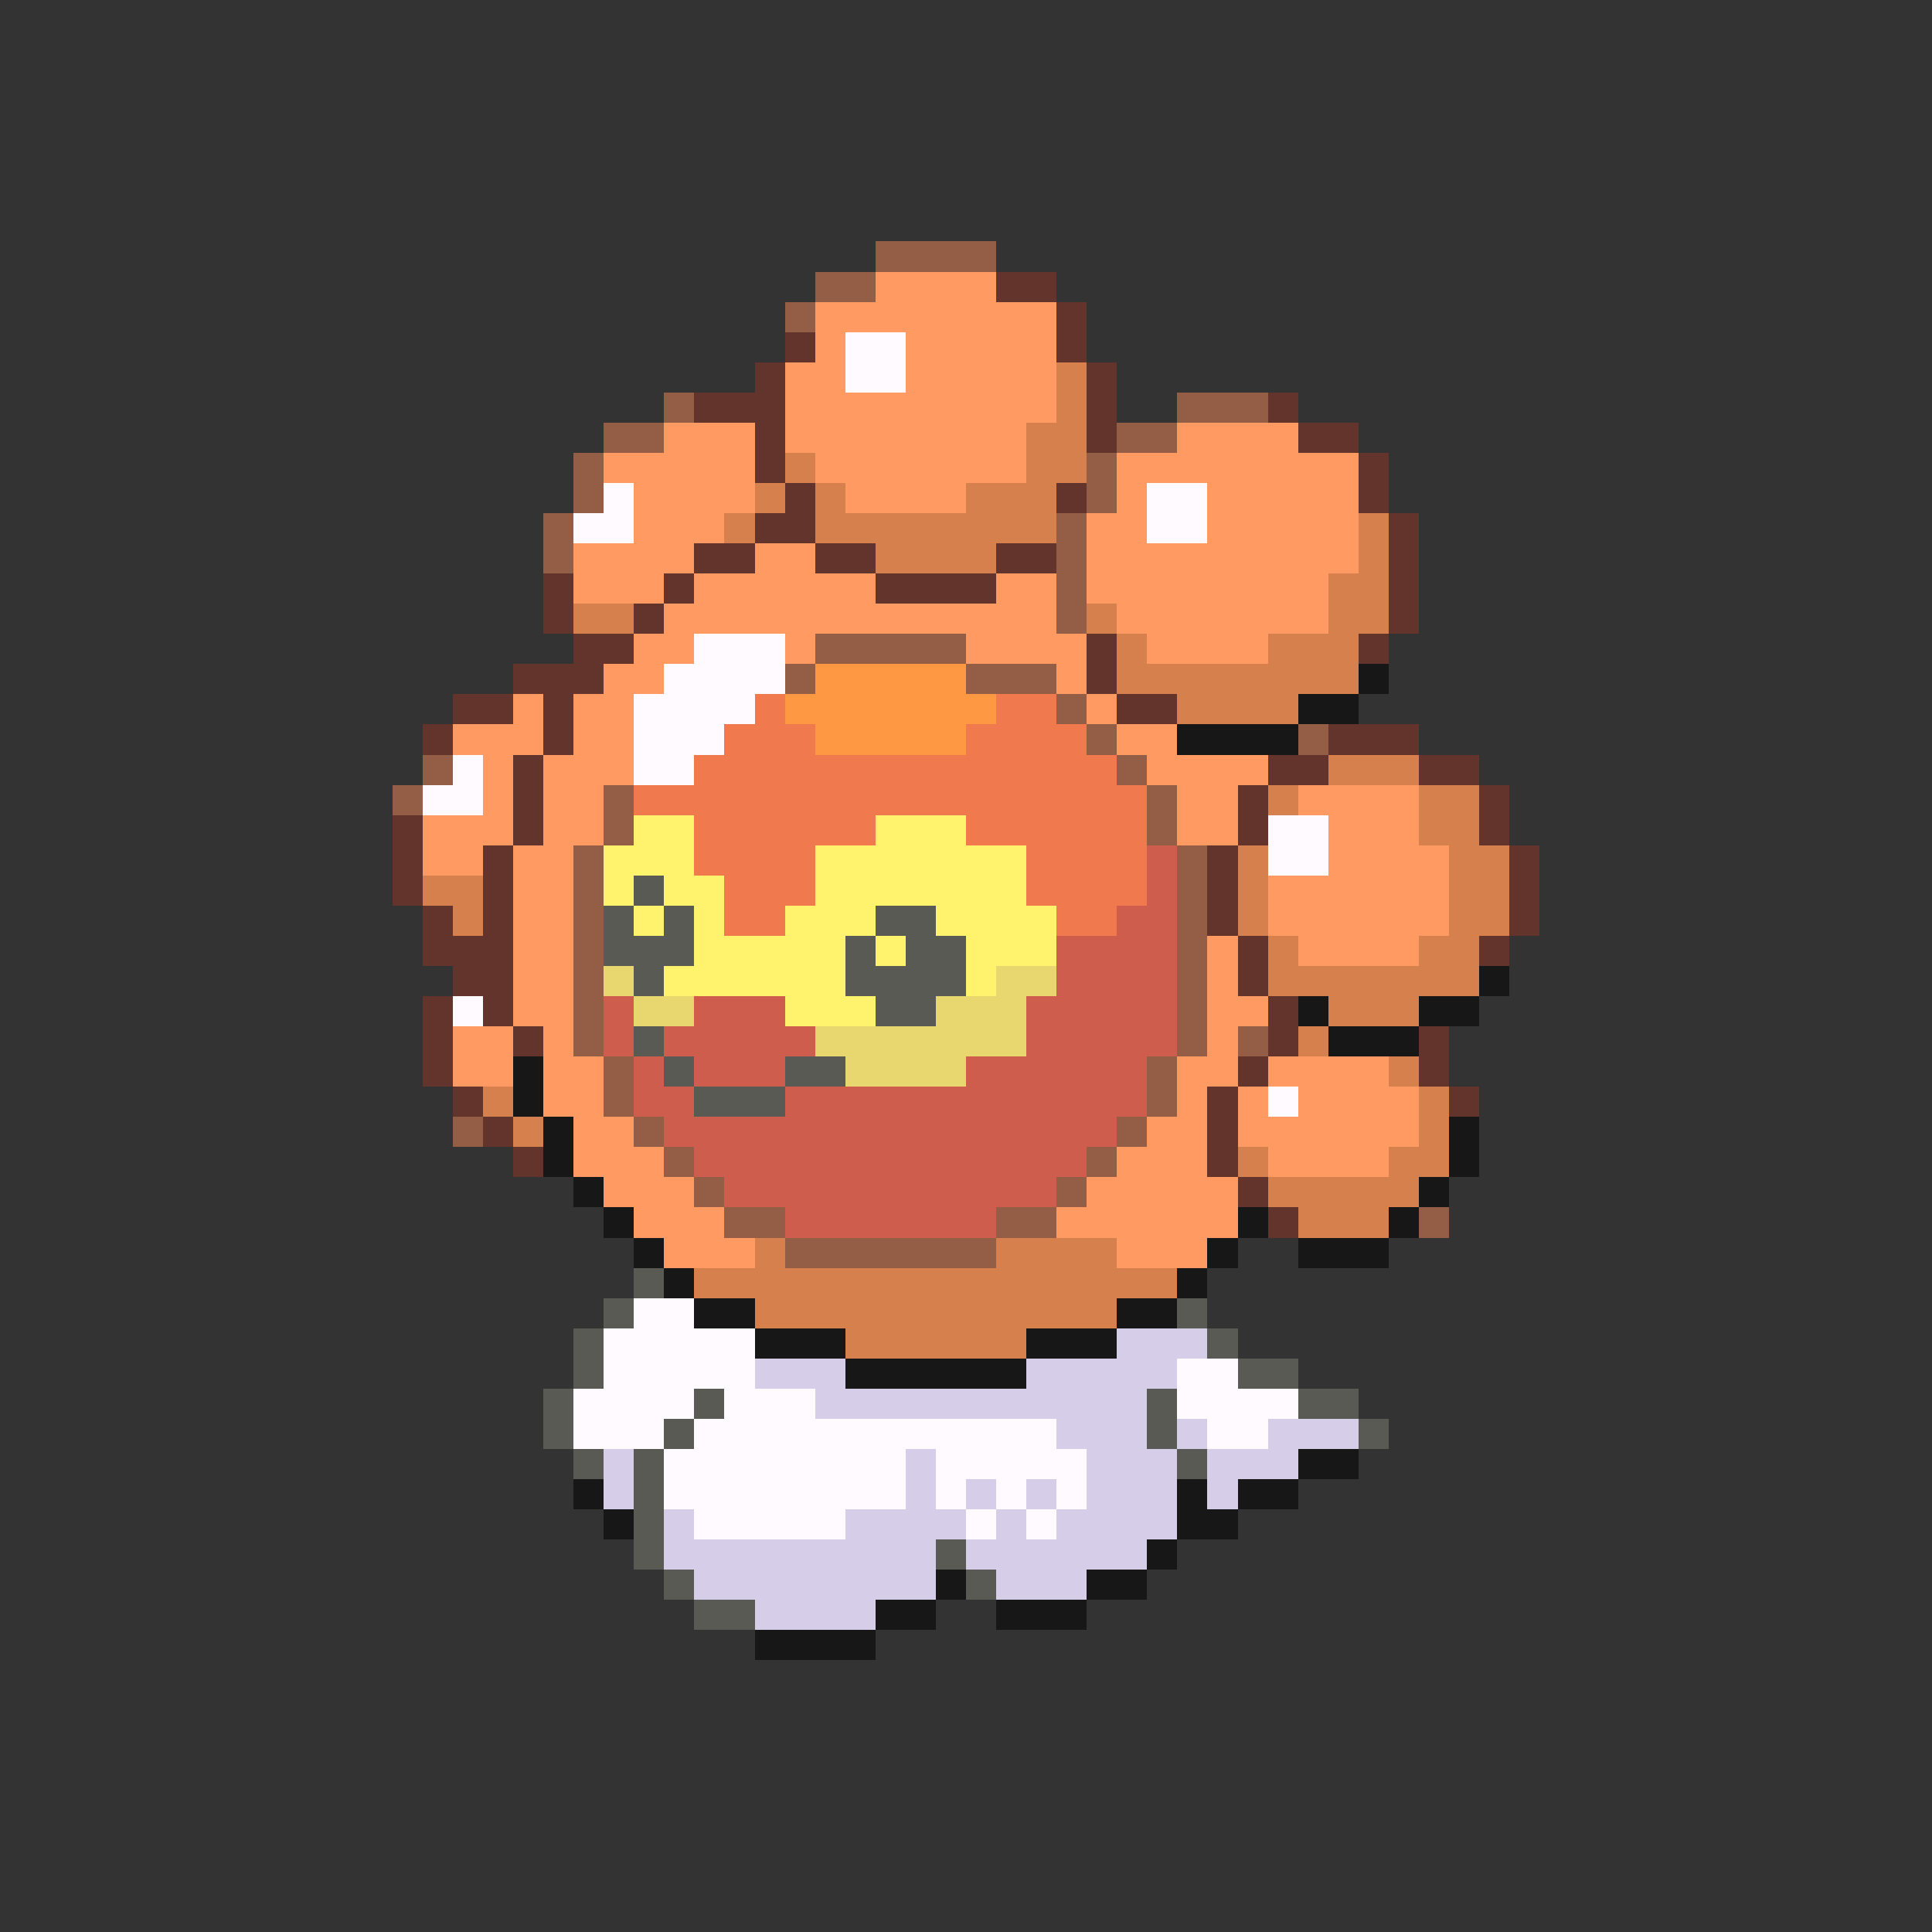 <svg xmlns="http://www.w3.org/2000/svg" viewBox="0 -0.5 64 64" shape-rendering="crispEdges">
<rect x="0" y="-0.5" width="64" height="64" fill="#333333" stroke="none"/>
<path stroke="#935d46" d="M29 8h4M27 9h2M26 10h1M22 13h1M39 13h3M20 14h2M37 14h2M19 15h1M36 15h1M19 16h1M36 16h1M18 17h1M35 17h1M18 18h1M35 18h1M35 19h1M35 20h1M27 21h5M26 22h1M32 22h3M35 23h1M36 24h1M43 24h1M14 25h1M37 25h1M13 26h1M20 26h1M38 26h1M20 27h1M38 27h1M19 28h1M39 28h1M19 29h1M39 29h1M19 30h1M39 30h1M19 31h1M39 31h1M19 32h1M39 32h1M19 33h1M39 33h1M19 34h1M39 34h1M41 34h1M20 35h1M38 35h1M20 36h1M38 36h1M15 37h1M21 37h1M37 37h1M22 38h1M36 38h1M23 39h1M35 39h1M24 40h2M33 40h2M47 40h1M26 41h7" />
<path stroke="#ff9b62" d="M29 9h4M27 10h8M27 11h1M30 11h5M26 12h2M30 12h5M26 13h9M22 14h3M26 14h8M39 14h4M20 15h5M27 15h7M37 15h8M21 16h4M28 16h4M37 16h1M40 16h5M21 17h3M36 17h2M40 17h5M19 18h4M25 18h2M36 18h9M19 19h3M23 19h6M33 19h2M36 19h8M22 20h13M37 20h7M21 21h2M26 21h1M32 21h4M38 21h4M20 22h2M35 22h1M17 23h1M19 23h2M36 23h1M15 24h3M19 24h2M37 24h2M16 25h1M18 25h3M38 25h4M16 26h1M18 26h2M39 26h2M43 26h4M14 27h3M18 27h2M39 27h2M44 27h3M14 28h2M17 28h2M44 28h4M17 29h2M42 29h6M17 30h2M42 30h6M17 31h2M40 31h1M43 31h4M17 32h2M40 32h1M17 33h2M40 33h2M15 34h2M18 34h1M40 34h1M15 35h2M18 35h2M39 35h2M42 35h4M18 36h2M39 36h1M41 36h1M43 36h4M19 37h2M38 37h2M41 37h6M19 38h3M37 38h3M42 38h4M20 39h3M36 39h5M21 40h3M35 40h6M22 41h3M37 41h3" />
<path stroke="#62342c" d="M33 9h2M35 10h1M26 11h1M35 11h1M25 12h1M36 12h1M23 13h3M36 13h1M42 13h1M25 14h1M36 14h1M43 14h2M25 15h1M45 15h1M26 16h1M35 16h1M45 16h1M25 17h2M46 17h1M23 18h2M27 18h2M33 18h2M46 18h1M18 19h1M22 19h1M29 19h4M46 19h1M18 20h1M21 20h1M46 20h1M19 21h2M36 21h1M45 21h1M17 22h3M36 22h1M15 23h2M18 23h1M37 23h2M14 24h1M18 24h1M44 24h3M17 25h1M42 25h2M47 25h2M17 26h1M41 26h1M49 26h1M13 27h1M17 27h1M41 27h1M49 27h1M13 28h1M16 28h1M40 28h1M50 28h1M13 29h1M16 29h1M40 29h1M50 29h1M14 30h1M16 30h1M40 30h1M50 30h1M14 31h3M41 31h1M49 31h1M15 32h2M41 32h1M14 33h1M16 33h1M42 33h1M14 34h1M17 34h1M42 34h1M47 34h1M14 35h1M41 35h1M47 35h1M15 36h1M40 36h1M48 36h1M16 37h1M40 37h1M17 38h1M40 38h1M41 39h1M42 40h1" />
<path stroke="#fffaff" d="M28 11h2M28 12h2M20 16h1M38 16h2M19 17h2M38 17h2M23 21h3M22 22h4M21 23h4M21 24h3M15 25h1M21 25h2M14 26h2M42 27h2M42 28h2M15 33h1M42 36h1M21 43h2M20 44h5M20 45h5M39 45h2M19 46h4M24 46h3M39 46h4M19 47h3M23 47h12M40 47h2M22 48h8M31 48h5M22 49h8M31 49h1M33 49h1M35 49h1M23 50h5M32 50h1M34 50h1" />
<path stroke="#d6814d" d="M35 12h1M35 13h1M34 14h2M26 15h1M34 15h2M25 16h1M27 16h1M32 16h3M24 17h1M27 17h8M45 17h1M29 18h4M45 18h1M44 19h2M19 20h2M36 20h1M44 20h2M37 21h1M42 21h3M37 22h8M39 23h4M44 25h3M42 26h1M47 26h2M47 27h2M41 28h1M48 28h2M14 29h2M41 29h1M48 29h2M15 30h1M41 30h1M48 30h2M42 31h1M47 31h2M42 32h7M44 33h3M43 34h1M46 35h1M16 36h1M47 36h1M17 37h1M47 37h1M41 38h1M46 38h2M42 39h5M43 40h3M25 41h1M33 41h4M23 42h16M25 43h12M28 44h6" />
<path stroke="#ff9843" d="M27 22h5M26 23h7M27 24h5" />
<path stroke="#171717" d="M45 22h1M43 23h2M39 24h4M49 32h1M43 33h1M47 33h2M44 34h3M17 35h1M17 36h1M18 37h1M48 37h1M18 38h1M48 38h1M19 39h1M47 39h1M20 40h1M41 40h1M46 40h1M21 41h1M40 41h1M43 41h3M22 42h1M39 42h1M23 43h2M37 43h2M25 44h3M34 44h3M28 45h6M43 48h2M19 49h1M39 49h1M41 49h2M20 50h1M39 50h2M38 51h1M31 52h1M36 52h2M29 53h2M33 53h3M25 54h4" />
<path stroke="#f0794d" d="M25 23h1M33 23h2M24 24h3M32 24h4M23 25h14M21 26h17M23 27h6M32 27h6M23 28h4M34 28h4M24 29h3M34 29h4M24 30h2M35 30h2" />
<path stroke="#fff26c" d="M21 27h2M29 27h3M20 28h3M27 28h7M20 29h1M22 29h2M27 29h7M21 30h1M23 30h1M26 30h3M31 30h4M23 31h5M29 31h1M32 31h3M22 32h6M32 32h1M26 33h3" />
<path stroke="#ce5d4d" d="M38 28h1M38 29h1M37 30h2M35 31h4M35 32h4M20 33h1M23 33h3M34 33h5M20 34h1M22 34h5M34 34h5M21 35h1M23 35h3M32 35h6M21 36h2M26 36h12M22 37h15M23 38h13M24 39h11M26 40h7" />
<path stroke="#5a5a55" d="M21 29h1M20 30h1M22 30h1M29 30h2M20 31h3M28 31h1M30 31h2M21 32h1M28 32h4M29 33h2M21 34h1M22 35h1M26 35h2M23 36h3M21 42h1M20 43h1M39 43h1M19 44h1M40 44h1M19 45h1M41 45h2M18 46h1M23 46h1M38 46h1M43 46h2M18 47h1M22 47h1M38 47h1M45 47h1M19 48h1M21 48h1M39 48h1M21 49h1M21 50h1M21 51h1M31 51h1M22 52h1M32 52h1M23 53h2" />
<path stroke="#e8d66f" d="M20 32h1M33 32h2M21 33h2M31 33h3M27 34h7M28 35h4" />
<path stroke="#d6cee8" d="M37 44h3M25 45h3M34 45h5M27 46h11M35 47h3M39 47h1M42 47h3M20 48h1M30 48h1M36 48h3M40 48h3M20 49h1M30 49h1M32 49h1M34 49h1M36 49h3M40 49h1M22 50h1M28 50h4M33 50h1M35 50h4M22 51h9M32 51h6M23 52h8M33 52h3M25 53h4" />
</svg>